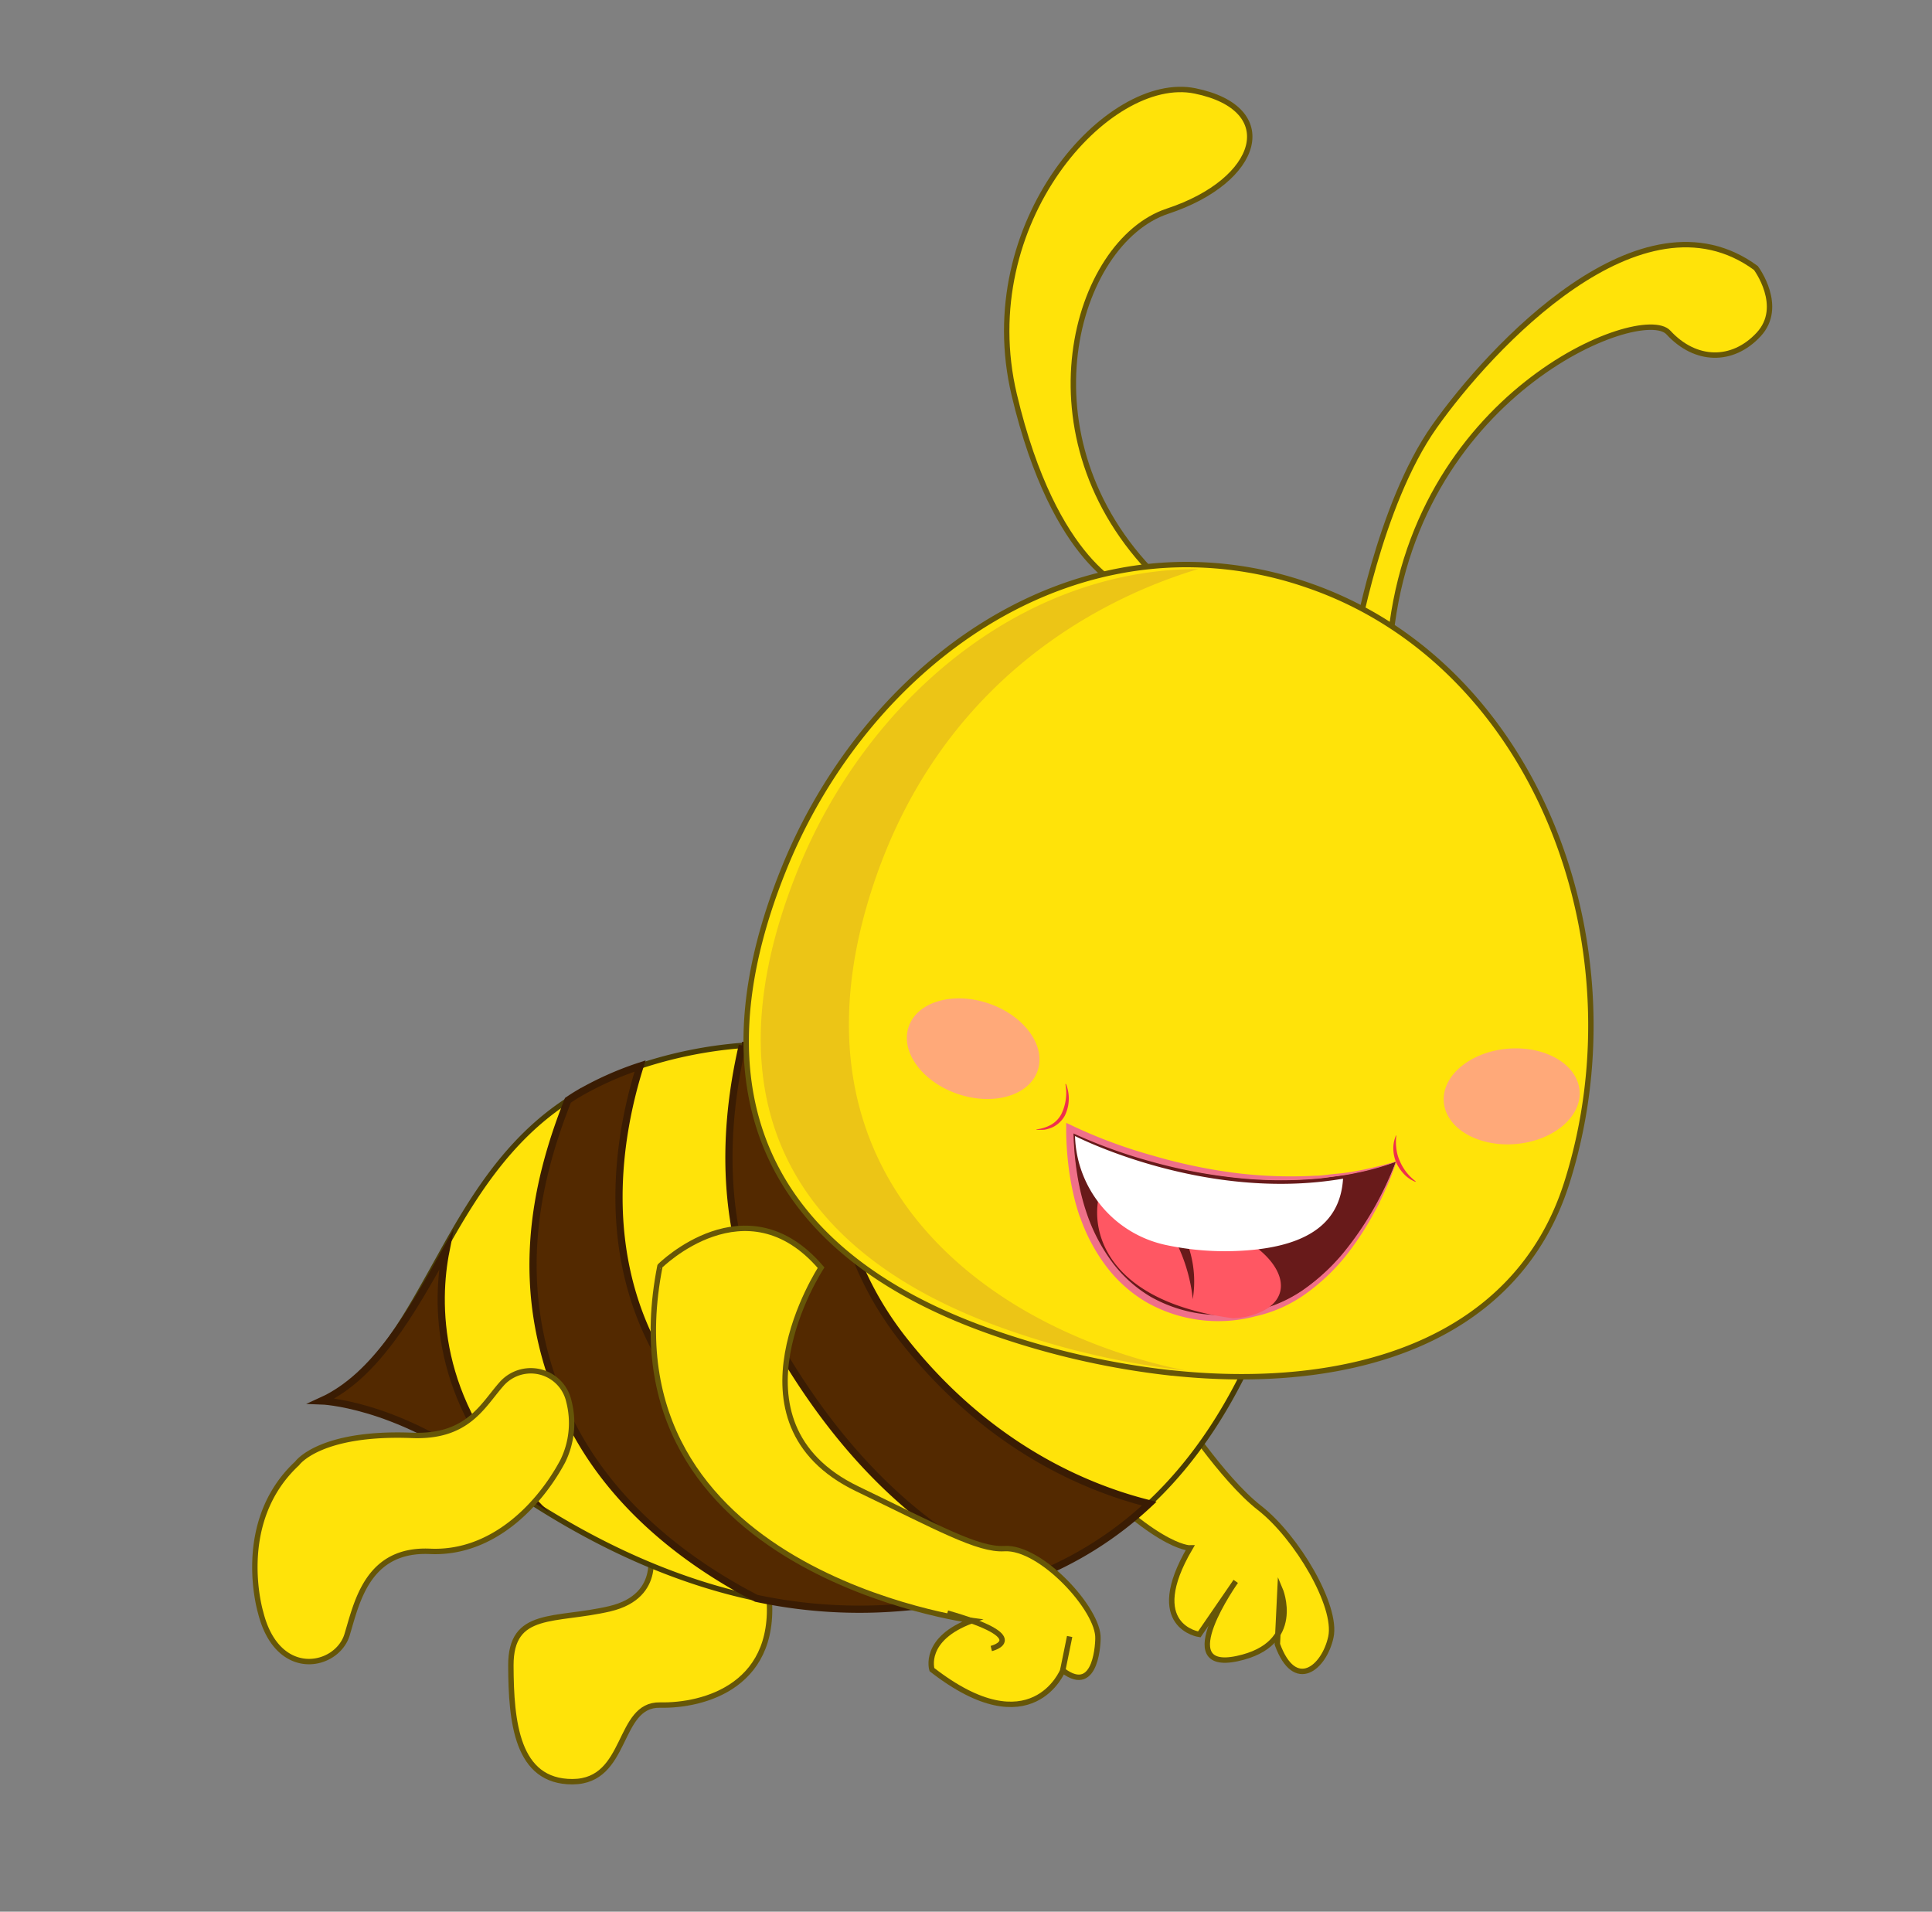 <svg id="b4cfca04-c888-41dd-80be-9315583b41fc" data-name="Layer 1" xmlns="http://www.w3.org/2000/svg" width="268.24" height="265.41" viewBox="0 0 268.24 265.41">
  <rect x="0" y="0" width="268.24" height="265.41" fill="#808080" stroke="none"/>
  <defs>
    <style>
      .aab72fd8-a5f9-4d82-a9e1-1b6476f125e7, .b8a4444f-c78a-47fc-801a-49c0101bd104 {
        fill: #ffe309;
      }

      .b551a946-223e-480b-a7e2-4330f59abf55, .b8a4444f-c78a-47fc-801a-49c0101bd104 {
        stroke: #665608;
      }

      .aab72fd8-a5f9-4d82-a9e1-1b6476f125e7, .b551a946-223e-480b-a7e2-4330f59abf55, .b8a4444f-c78a-47fc-801a-49c0101bd104, .e3a70c6d-4b6a-4876-9441-e0e95d40e8d8 {
        stroke-miterlimit: 10;
      }

      .aab72fd8-a5f9-4d82-a9e1-1b6476f125e7, .b551a946-223e-480b-a7e2-4330f59abf55, .b8a4444f-c78a-47fc-801a-49c0101bd104 {
        stroke-width: 0.75px;
      }

      .aab72fd8-a5f9-4d82-a9e1-1b6476f125e7 {
        stroke: #493c05;
      }

      .fd65ad73-b7ff-4feb-9d64-85e675e11278 {
        fill: #ecc516;
      }

      .e3a70c6d-4b6a-4876-9441-e0e95d40e8d8 {
        fill: #532900;
        stroke: #3a1c03;
      }

      .a7fe698c-000a-4789-be18-5ba9adf8d8d5 {
        fill: #681a1a;
      }

      .a630895c-f701-49d6-9654-6e13083e270a {
        fill: #ef7089;
      }

      .f0852f86-708c-427c-a44b-de6fd94f9567 {
        fill: #ff5763;
      }

      .ad33abc3-3615-46be-9111-78eb04d21819 {
        fill: #fff;
      }

      .b6cfef38-b09c-442c-8dc2-c78a8de84131 {
        fill: #ef304c;
      }

      .b2dea172-c0dc-4c2c-a0dd-cdfe47c9b1d9 {
        fill: #ffa979;
      }

      .b551a946-223e-480b-a7e2-4330f59abf55 {
        fill: none;
      }
    </style>
  </defs>
  <g>
    <g>
      <g>
        <path class="b8a4444f-c78a-47fc-801a-49c0101bd104" d="M90.12,214.87s2.15,6.69-5.46,8.48-13.76.13-13.73,7.9.79,16.14,8.56,16.11,6.14-10.77,12.15-10.64,16.86-2.63,15-16.23S90.12,214.87,90.12,214.87Z"/>
        <g>
          <path class="b8a4444f-c78a-47fc-801a-49c0101bd104" d="M150.09,167.24s-2.75,5,13.27,28.36c0,0,6.29,9.68,11.5,13.74s10.85,13.66,9.92,17.94-5,7.68-7.43,1l.37-7.65s3.27,7.67-5.95,9.64-.2-10.72-.2-10.72l-5.06,7.36s-7.68-1.08-1.28-12c0,0-5.07.19-17.61-13.76s-19.54-32.39-19.54-32.39Z"/>
          <path class="aab72fd8-a5f9-4d82-a9e1-1b6476f125e7" d="M175.24,184.88c-4,9.83-9.18,17.79-15.68,23.88a50.62,50.62,0,0,1-16.46,10.32h0a64.52,64.52,0,0,1-14.59,3.71c-.94.14-1.9.25-2.84.33A68.57,68.57,0,0,1,105,221.9c-13.42-2.82-24.82-9.06-33.07-14.57-2-1.31-3.77-2.59-5.36-3.75-12-8.75-21.91-9.09-21.91-9.09,7.48-3.41,11.62-11.5,16.43-20.09,4.36-7.85,9.27-16.13,17.76-21.64.43-.29.87-.58,1.34-.86A44.74,44.74,0,0,1,88.87,148,59.7,59.7,0,0,1,103,145.15a2.43,2.43,0,0,1,.38,0,81.19,81.19,0,0,1,13.44.08,65.32,65.32,0,0,1,8,1.11c16.48,3.75,23.55-7.41,23.55-7.41l31.13,33.49A119.91,119.91,0,0,1,175.24,184.88Z"/>
          <path class="fd65ad73-b7ff-4feb-9d64-85e675e11278" d="M175,182.9c-7.84.59-16.35-1.24-26.24-4.61-20.49-7-34.68-20.35-32.82-30.57a64.52,64.52,0,0,1,11.44-.25,51.65,51.65,0,0,1,6.77.82c13.94,3,20.24-7.35,20.24-7.35l25.69,29.88C178.89,174.92,176.46,179.32,175,182.9Z"/>
          <path class="e3a70c6d-4b6a-4876-9441-e0e95d40e8d8" d="M72.72,207.08c-2-1.3-4.57-2.34-6.16-3.5-12-8.75-21.91-9.09-21.91-9.09,7.48-3.41,12.46-12.29,17.27-20.88C60.49,180.78,60.32,194.4,72.72,207.08Z"/>
          <path class="e3a70c6d-4b6a-4876-9441-e0e95d40e8d8" d="M159.56,208.76a50.62,50.62,0,0,1-16.46,10.32h0c-8.1-2.76-22.67-10.62-35.36-32.79-7.79-13.64-7.59-28.47-4.68-41.14a80.73,80.73,0,0,1,13.82,0c-2.16,10-3,26.6,9,41.42C137.57,201.13,151.1,206.65,159.56,208.76Z"/>
          <path class="e3a70c6d-4b6a-4876-9441-e0e95d40e8d8" d="M125.65,223.12A68.57,68.57,0,0,1,105,221.9c-8.88-4.59-20.65-12.83-26.62-26.22-7.33-16.36-4.23-31.05.47-42.92.43-.29.87-.58,1.34-.86A44.74,44.74,0,0,1,88.87,148c-3,9.48-5.86,26.13,3.17,41.16C102.71,206.91,119.13,218.83,125.65,223.12Z"/>
          <g>
            <path class="b8a4444f-c78a-47fc-801a-49c0101bd104" d="M156.59,81.89s-10.12-3.22-15.78-27.11,13.09-44.61,25.1-42.16,9.09,12.44-3.81,16.7S141.33,60.8,160.52,80C160.52,80,170.15,94.91,156.59,81.89Z"/>
            <path class="b8a4444f-c78a-47fc-801a-49c0101bd104" d="M188.16,89.36s3.27-19.21,11-30.15,28.76-33.67,44.63-22c0,0,4,5.34.37,9.24s-8.77,3.79-12.52-.29-35.87,8.58-38.69,43.61C192.91,89.81,189.22,98.6,188.16,89.36Z"/>
            <g>
              <path class="b8a4444f-c78a-47fc-801a-49c0101bd104" d="M217.58,164.09c-7,22.35-30.32,29.13-54.91,26.52a.11.11,0,0,1-.08,0,112.09,112.09,0,0,1-24.06-5.39c-31.65-10.77-42.4-33-29.75-64.45,9.5-23.64,30.95-42.31,55.81-42.39a51.43,51.43,0,0,1,16.89,2.83C213.15,92,228,131,217.58,164.09Z"/>
              <path class="fd65ad73-b7ff-4feb-9d64-85e675e11278" d="M164.68,190.29a112.79,112.79,0,0,1-24.05-5.41c-31.65-10.78-42.45-32.85-29.9-64C120.15,97.45,141.54,79,166.37,79c-12,3.6-35.86,14.43-45.49,45C108.36,163.68,137.13,184.71,164.68,190.29Z"/>
              <g>
                <g>
                  <g>
                    <g>
                      <path class="a7fe698c-000a-4789-be18-5ba9adf8d8d5" d="M193.83,161.27s-3.59,10.54-11.36,16.73a19.52,19.52,0,0,1-7.15,3.79c-10,2.8-20.36-1.15-24.48-13.16a7.3,7.3,0,0,1-.26-.79A38.46,38.46,0,0,1,149,157.22s18.42,9.19,37.74,5.87A43.25,43.25,0,0,0,193.83,161.27Z"/>
                      <path class="a630895c-f701-49d6-9654-6e13083e270a" d="M193.86,161.24a29,29,0,0,1-1.33,3.53c-.51,1.14-1,2.27-1.63,3.37a41,41,0,0,1-4.1,6.28,28.33,28.33,0,0,1-5.51,5.2,19.14,19.14,0,0,1-7,3.13,20.2,20.2,0,0,1-15-1.89,19.32,19.32,0,0,1-5.77-5.14,24.88,24.88,0,0,1-3.58-6.8l0,.06a28.7,28.7,0,0,1-.85-2.93c-.23-1-.42-1.94-.57-2.92a44.7,44.7,0,0,1-.49-5.89l0-1.35,1.23.58A70,70,0,0,0,160,160.42a74.62,74.62,0,0,0,11.16,2.38,62.16,62.16,0,0,0,11.41.43c1,0,1.9-.18,2.85-.26s1.9-.2,2.84-.38A53.43,53.43,0,0,0,193.86,161.24Zm-.07.07a36.37,36.37,0,0,1-5.51,1.54c-.94.21-1.89.35-2.84.47s-1.91.29-2.87.35a58.38,58.38,0,0,1-11.52-.21,71.57,71.57,0,0,1-11.31-2.22,70.81,70.81,0,0,1-10.83-3.94l.13-.08a41.09,41.09,0,0,0,.51,5.76,32.37,32.37,0,0,0,1.38,5.61h0a24.7,24.7,0,0,0,3.41,6.54,18.26,18.26,0,0,0,5.46,4.93A19.67,19.67,0,0,0,174.15,182a18.64,18.64,0,0,0,6.77-2.91,28.24,28.24,0,0,0,5.47-5A45.55,45.55,0,0,0,193.79,161.31Z"/>
                    </g>
                    <path class="f0852f86-708c-427c-a44b-de6fd94f9567" d="M167.65,170.13c8,1.78,13.28,8.37,8.18,11.61a9.86,9.86,0,0,1-4.65,1.28c-16.77-2.25-19.77-11.28-18.64-16.78,2.11-.27,4.35.75,10,3.08A41.25,41.25,0,0,1,167.65,170.13Z"/>
                    <path class="a7fe698c-000a-4789-be18-5ba9adf8d8d5" d="M161.94,167.84a15.07,15.07,0,0,1,3.66,12.54s-.5-7.93-6.18-13.06Z"/>
                    <path class="ad33abc3-3615-46be-9111-78eb04d21819" d="M172.24,173.65a39.3,39.3,0,0,1-10.4-.81,15.94,15.94,0,0,1-12.58-15v-.12s17.88,9.23,37.21,5.92C186.16,168.54,183.2,173.07,172.24,173.65Z"/>
                  </g>
                  <path class="b6cfef38-b09c-442c-8dc2-c78a8de84131" d="M148,150.49a5.4,5.4,0,0,1-.17,4.42,3.89,3.89,0,0,1-1.71,1.6,4.8,4.8,0,0,1-1.1.33,7,7,0,0,1-1.12,0v-.05a5.33,5.33,0,0,0,2-.62,3.7,3.7,0,0,0,1.46-1.5,6.72,6.72,0,0,0,.56-4.17Z"/>
                  <path class="b6cfef38-b09c-442c-8dc2-c78a8de84131" d="M196.5,164.07a4.31,4.31,0,0,1-1.57-1.07,5.93,5.93,0,0,1-1.08-1.6,5.17,5.17,0,0,1-.4-1.9,4.39,4.39,0,0,1,.37-1.86h.05a6.86,6.86,0,0,0,0,1.81,5.85,5.85,0,0,0,.48,1.74,6.92,6.92,0,0,0,2.22,2.83Z"/>
                </g>
                <ellipse class="b2dea172-c0dc-4c2c-a0dd-cdfe47c9b1d9" cx="135.11" cy="145.58" rx="6.64" ry="9.46" transform="translate(-46.24 226.58) rotate(-71.2)"/>
                <ellipse class="b2dea172-c0dc-4c2c-a0dd-cdfe47c9b1d9" cx="209.89" cy="152.2" rx="9.46" ry="6.64" transform="translate(-12.17 18.38) rotate(-4.87)"/>
              </g>
            </g>
          </g>
          <path class="b8a4444f-c78a-47fc-801a-49c0101bd104" d="M69.68,192.1a5.41,5.41,0,0,1,9.3,2.45,12,12,0,0,1-.86,8.34c-3.25,6.06-9.74,12.88-18.41,12.49s-10.14,7-11.52,11.57-9.63,6.38-12-3.07c0,0-3.78-12.49,5.06-20.71,0,0,3.07-4.39,15.93-3.89C65,199.59,67,195.1,69.68,192.1Z"/>
        </g>
      </g>
      <path class="b8a4444f-c78a-47fc-801a-49c0101bd104" d="M114,176S99.92,197.48,119,206.69c11.25,5.42,16.8,8.53,20.44,8.31,5.1-.31,13.18,8.53,13,12.5,0,0-.05,8.08-4.88,4.41,0,0-4.3,10.68-18.17-.11,0,0-1.34-4.28,5.59-6.81,0,0-51.74-6.71-43.35-49.22C91.62,175.77,103.61,163.84,114,176Z"/>
      <path class="b551a946-223e-480b-a7e2-4330f59abf55" d="M137.63,228.87s6.05-1.46-6.1-4.92"/>
    </g>
    <line class="b8a4444f-c78a-47fc-801a-49c0101bd104" x1="147.55" y1="231.91" x2="148.51" y2="227.2"/>
  </g>
</svg>
